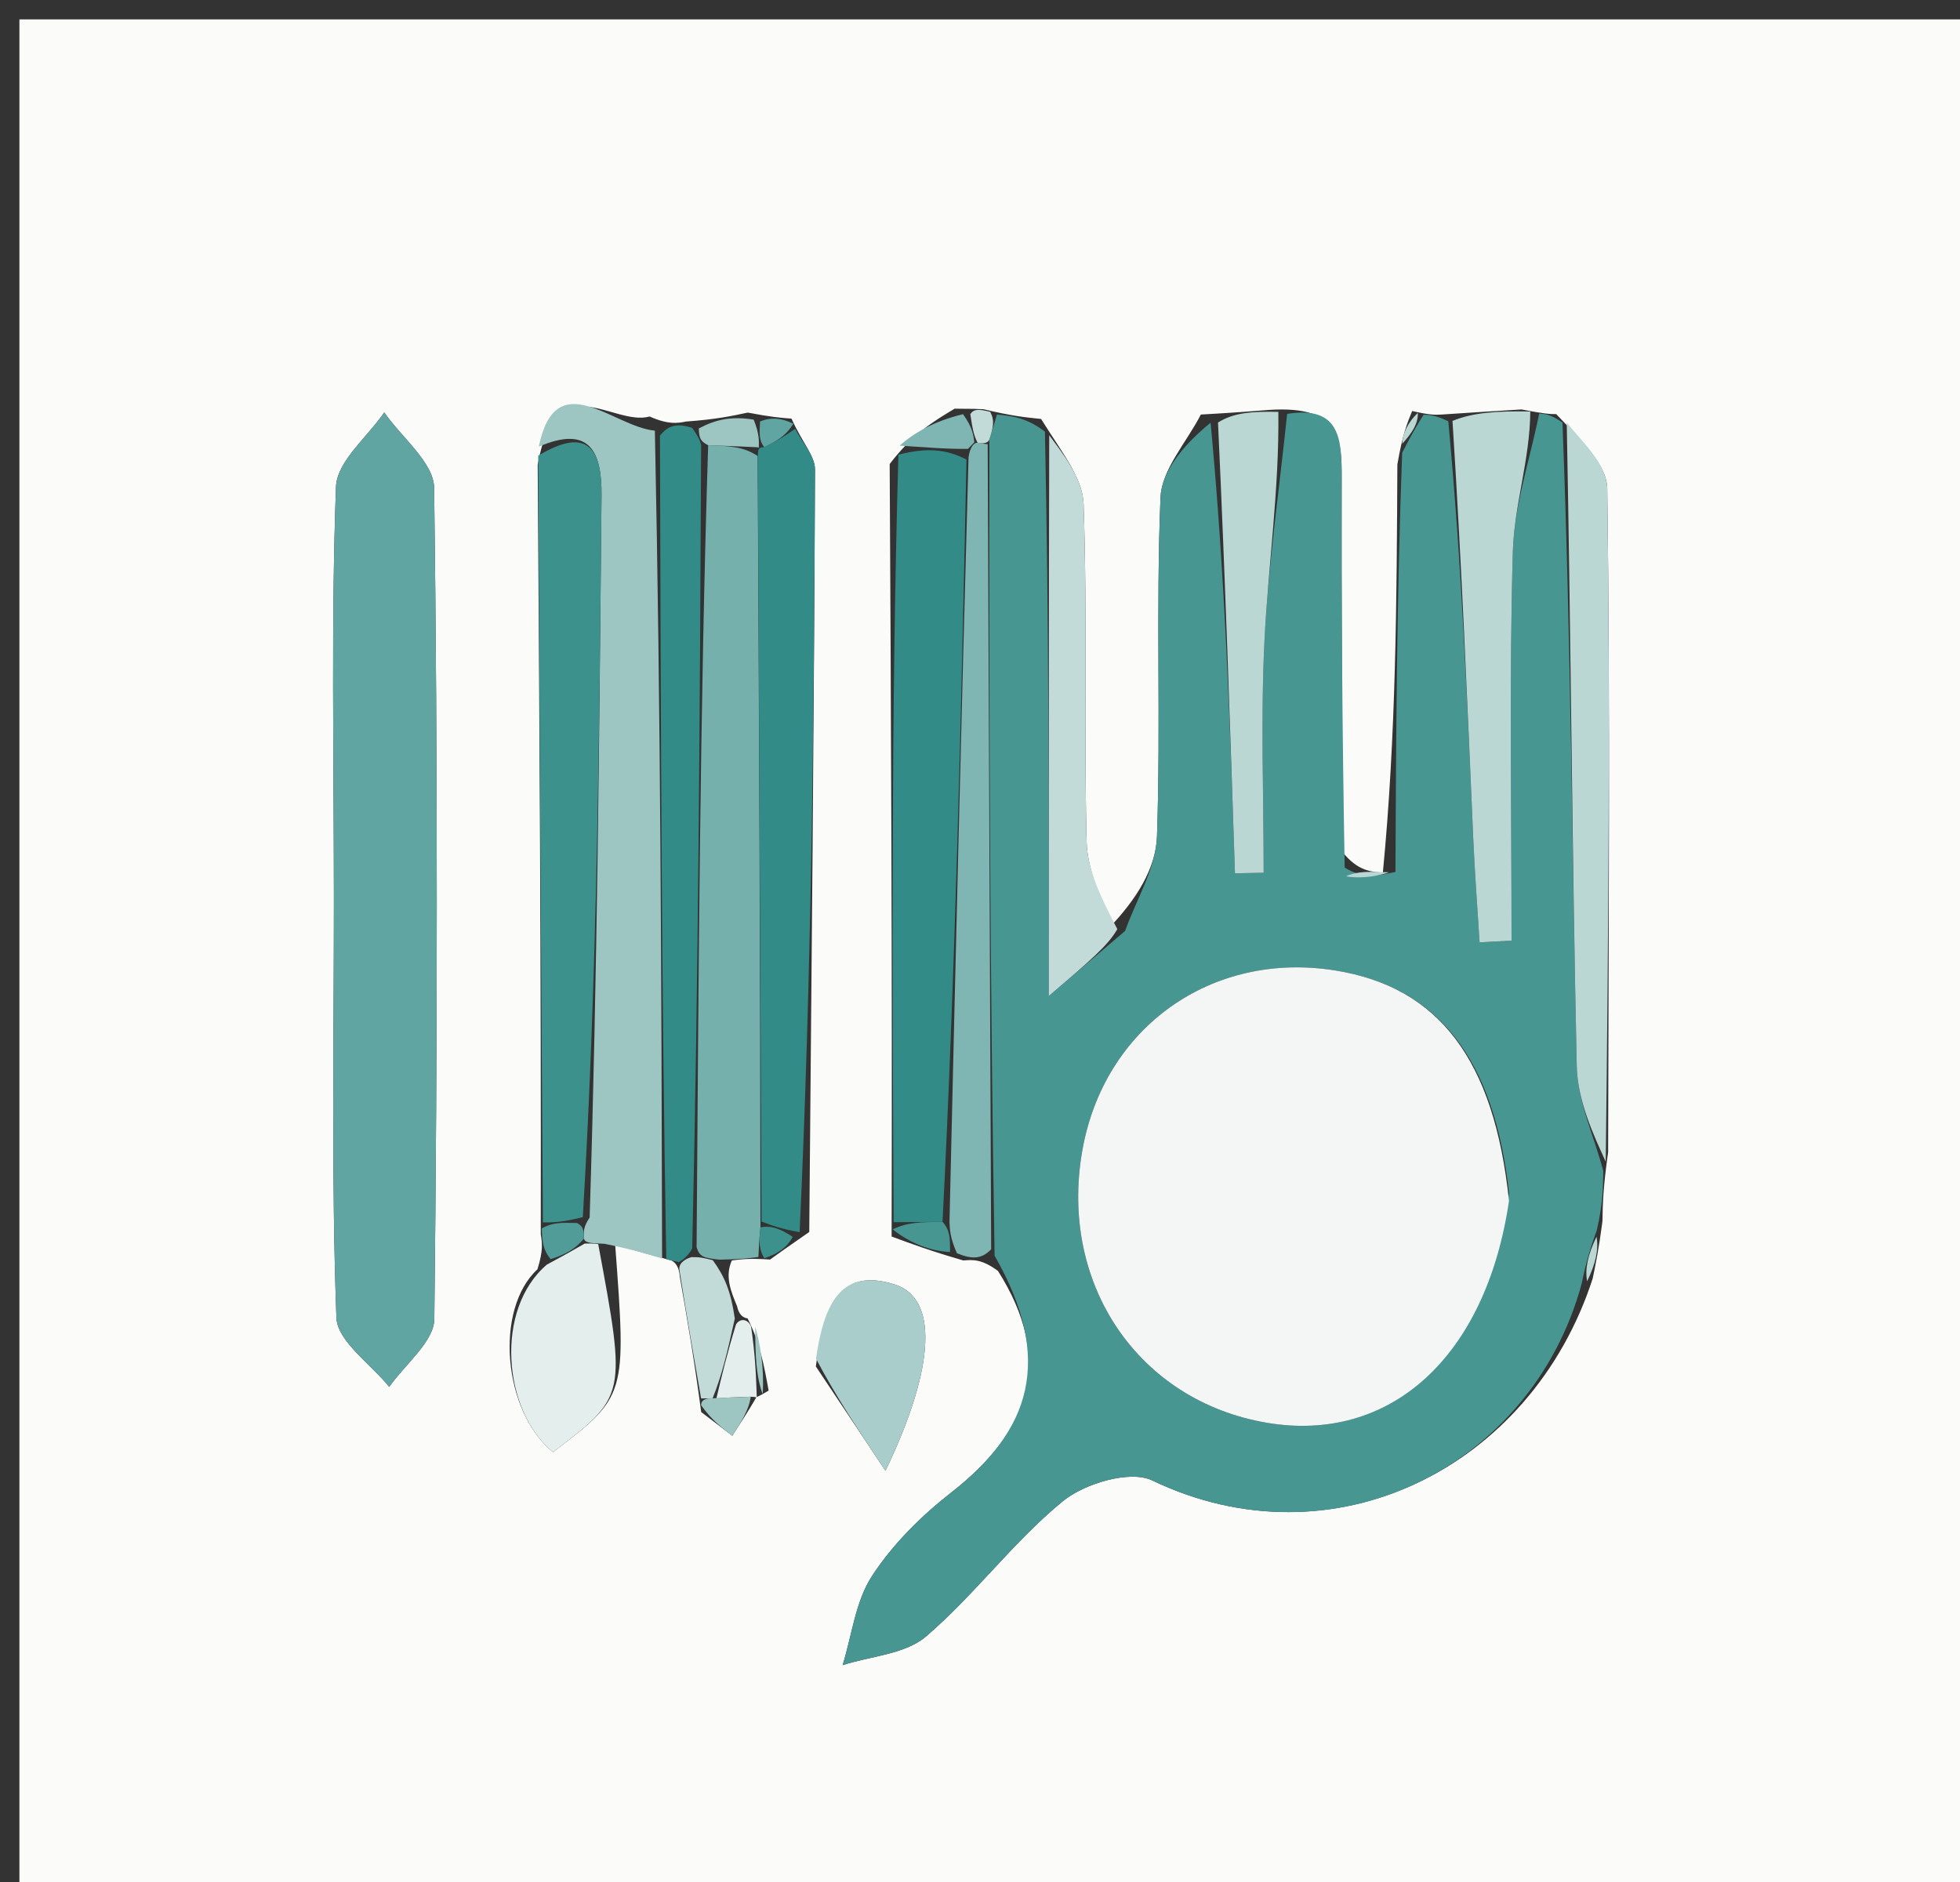 <svg version="1.1" id="Layer_1" xmlns="http://www.w3.org/2000/svg" xmlns:xlink="http://www.w3.org/1999/xlink" x="0px" y="0px"
	 width="100%" viewBox="0 0 101 97" enable-background="new 0 0 101 97" xml:space="preserve">
<rect x="0" y="0" width="101" height="97" fill="#333333" stroke="none"/>
<path fill="#FBFBF9" opacity="1" stroke="none" 
	d="
M70,98 
	C46.667,98 23.833,98 1,98 
	C1,65.667 1,33.333 1,1 
	C34.667,1 68.333,1 102,1 
	C102,33.333 102,65.667 102,98 
	C91.5,98 81,98 70,98 
M38.534,21.265 
	C37.705,21.442 36.876,21.618 35.356,21.726 
	C34.904,21.812 34.452,21.897 33.476,21.467 
	C31.575,21.998 28.645,18.743 27.707,23.954 
	C27.797,36.97 27.887,49.987 27.866,63.622 
	C27.934,64.034 28.003,64.447 27.694,65.422 
	C25.466,67.481 25.915,72.748 28.496,74.843 
	C32.284,71.961 32.284,71.961 31.699,64.137 
	C32.505,64.379 33.311,64.622 34.55,64.951 
	C34.55,64.951 34.981,65.047 35.029,65.793 
	C35.395,67.888 35.761,69.982 36.133,72.778 
	C36.667,73.186 37.201,73.593 37.735,74.001 
	C38.169,73.333 38.603,72.665 38.991,71.994 
	C38.991,71.994 38.999,72.04 39.608,71.674 
	C39.385,70.438 39.163,69.202 38.523,67.948 
	C38.523,67.948 38.105,67.948 37.985,67.33 
	C37.664,66.56 37.342,65.791 37.712,64.966 
	C38.168,64.906 38.625,64.846 39.682,64.918 
	C40.118,64.605 40.555,64.291 41.702,63.497 
	C41.815,50.397 41.946,37.297 41.997,24.196 
	C41.999,23.5 41.332,22.8 40.788,21.577 
	C40.255,21.536 39.723,21.495 38.534,21.265 
M49.194,21.064 
	C48.122,21.704 47.049,22.344 45.846,23.916 
	C45.914,36.941 45.981,49.967 45.946,63.731 
	C46.942,64.101 47.937,64.472 49.642,64.966 
	C50.119,64.926 50.597,64.886 51.429,65.509 
	C54.33,70.097 53.097,73.742 49.021,76.924 
	C47.47,78.135 46,79.596 44.934,81.231 
	C44.083,82.535 43.901,84.276 43.422,85.823 
	C44.876,85.355 46.65,85.261 47.72,84.344 
	C50.223,82.199 52.222,79.456 54.768,77.374 
	C55.897,76.452 58.236,75.757 59.379,76.305 
	C68.679,80.766 78.913,75.662 82.072,65.897 
	C82.231,65.131 82.39,64.366 82.575,62.952 
	C82.59,62.088 82.605,61.224 82.868,59.392 
	C82.887,47.992 82.979,36.591 82.823,25.193 
	C82.806,23.901 81.397,22.628 80.193,21.344 
	C79.9,21.346 79.607,21.336 78.4,21.103 
	C77.157,21.179 75.913,21.256 74.234,21.369 
	C73.943,21.385 73.652,21.387 72.769,21.184 
	C72.52,21.79 72.271,22.396 72.007,23.939 
	C71.974,30.939 71.941,37.939 71.259,44.978 
	C70.615,44.93 69.97,44.881 69.188,43.927 
	C69.166,37.498 69.119,31.068 69.136,24.639 
	C69.141,22.666 69.086,20.891 65.419,21.125 
	C64.494,21.199 63.569,21.272 61.88,21.366 
	C61.154,22.789 59.862,24.189 59.802,25.641 
	C59.56,31.459 59.823,37.297 59.62,43.119 
	C59.562,44.757 58.551,46.362 57.177,47.797 
	C56.764,46.323 56.03,44.857 55.994,43.373 
	C55.85,37.575 56.039,31.768 55.838,25.973 
	C55.791,24.616 54.701,23.295 53.648,21.593 
	C52.89,21.517 52.132,21.441 50.684,21.092 
	C50.439,21.079 50.193,21.066 49.194,21.064 
M17.206,46.5 
	C17.206,53.638 17.073,60.781 17.335,67.909 
	C17.38,69.133 19.107,70.294 20.057,71.484 
	C20.866,70.316 22.368,69.155 22.381,67.978 
	C22.544,53.704 22.558,39.426 22.372,25.152 
	C22.355,23.842 20.697,22.554 19.801,21.256 
	C18.933,22.531 17.362,23.781 17.314,25.086 
	C17.064,31.883 17.202,38.694 17.206,46.5 
M42.041,70.429 
	C43.097,72.011 44.153,73.594 45.63,75.807 
	C48.275,70.288 48.288,66.905 46.115,66.207 
	C43.251,65.287 42.448,67.333 42.041,70.429 
z"/>
<path fill="#479692" opacity="1" stroke="none" 
	d="
M71.908,44.939 
	C71.941,37.939 71.974,30.939 72.254,23.34 
	C72.788,22.285 73.074,21.831 73.361,21.376 
	C73.652,21.387 73.943,21.385 74.631,21.712 
	C75.322,29.116 75.611,36.177 75.918,43.237 
	C75.996,45.016 76.134,46.792 76.244,48.569 
	C76.793,48.54 77.342,48.51 77.891,48.481 
	C77.891,41.803 77.768,35.121 77.956,28.448 
	C78.023,26.059 78.84,23.692 79.315,21.315 
	C79.607,21.336 79.9,21.346 80.515,21.779 
	C80.954,33.125 81.009,44.037 81.251,54.944 
	C81.291,56.758 82.143,58.555 82.62,60.359 
	C82.605,61.224 82.59,62.088 82.282,63.421 
	C81.826,64.653 81.663,65.416 81.5,66.179 
	C78.913,75.662 68.679,80.766 59.379,76.305 
	C58.236,75.757 55.897,76.452 54.768,77.374 
	C52.222,79.456 50.223,82.199 47.72,84.344 
	C46.65,85.261 44.876,85.355 43.422,85.823 
	C43.901,84.276 44.083,82.535 44.934,81.231 
	C46,79.596 47.47,78.135 49.021,76.924 
	C53.097,73.742 54.33,70.097 51.252,64.721 
	C51.015,50.254 50.956,36.575 50.984,22.643 
	C51.173,22.049 51.273,21.707 51.374,21.365 
	C52.132,21.441 52.89,21.517 53.846,22.247 
	C54.044,31.867 54.044,40.833 54.044,51.336 
	C56.189,49.506 57.083,48.744 57.977,47.982 
	C58.551,46.362 59.562,44.757 59.62,43.119 
	C59.823,37.297 59.56,31.459 59.802,25.641 
	C59.862,24.189 61.154,22.789 62.383,21.786 
	C63.137,29.808 63.387,37.41 63.638,45.011 
	C64.131,45.002 64.624,44.993 65.117,44.983 
	C65.117,40.976 64.96,36.961 65.162,32.965 
	C65.359,29.077 65.925,25.208 66.328,21.331 
	C69.086,20.891 69.141,22.666 69.136,24.639 
	C69.119,31.068 69.166,37.498 69.292,44.714 
	C70.233,45.314 71.07,45.127 71.908,44.939 
M77.764,61.497 
	C76.997,54.572 74.117,50.877 68.818,50.021 
	C62.429,48.99 56.86,52.971 55.763,59.355 
	C54.585,66.205 58.669,72.205 65.276,73.33 
	C71.585,74.403 76.567,69.996 77.764,61.497 
z"/>
<path fill="#61A5A2" opacity="1" stroke="none" 
	d="
M17.206,46 
	C17.202,38.694 17.064,31.883 17.314,25.086 
	C17.362,23.781 18.933,22.531 19.801,21.256 
	C20.697,22.554 22.355,23.842 22.372,25.152 
	C22.558,39.426 22.544,53.704 22.381,67.978 
	C22.368,69.155 20.866,70.316 20.057,71.484 
	C19.107,70.294 17.38,69.133 17.335,67.909 
	C17.073,60.781 17.206,53.638 17.206,46 
z"/>
<path fill="#328B87" opacity="1" stroke="none" 
	d="
M46.049,62.993 
	C45.981,49.967 45.914,36.941 46.295,23.436 
	C47.755,23.054 48.764,23.152 49.803,23.685 
	C49.53,37.07 49.229,50.02 48.569,62.976 
	C47.49,62.985 46.77,62.989 46.049,62.993 
z"/>
<path fill="#9DC6C3" opacity="1" stroke="none" 
	d="
M27.763,23.021 
	C28.645,18.743 31.575,21.998 33.746,22.196 
	C34.05,36.904 34.084,50.884 34.118,64.864 
	C33.311,64.622 32.505,64.379 31.148,64.106 
	C30.598,64.075 30.13,64.095 30.094,63.835 
	C30.069,63.401 30.08,63.226 30.385,62.749 
	C30.783,50.145 30.881,37.844 30.997,25.542 
	C31.018,23.247 30.371,21.901 27.763,23.021 
z"/>
<path fill="#75B0AD" opacity="1" stroke="none" 
	d="
M39.082,64.786 
	C38.625,64.846 38.168,64.906 37.075,64.924 
	C36.246,64.832 36.053,64.783 35.896,64.283 
	C35.998,50.198 36.064,36.564 36.492,22.948 
	C37.582,22.989 38.31,23.013 39.042,23.502 
	C39.111,36.966 39.177,49.963 39.187,63.262 
	C39.114,63.971 39.098,64.378 39.082,64.786 
z"/>
<path fill="#328B87" opacity="1" stroke="none" 
	d="
M39.243,62.96 
	C39.177,49.963 39.111,36.966 39.053,23.519 
	C39.06,23.07 39.101,23.075 39.381,23.043 
	C40.1,22.707 40.538,22.404 40.976,22.102 
	C41.332,22.8 41.999,23.5 41.997,24.196 
	C41.946,37.297 41.815,50.397 41.205,63.508 
	C40.22,63.333 39.731,63.147 39.243,62.96 
z"/>
<path fill="#3D918D" opacity="1" stroke="none" 
	d="
M27.735,23.487 
	C30.371,21.901 31.018,23.247 30.997,25.542 
	C30.881,37.844 30.783,50.145 30.032,62.732 
	C28.916,63.012 28.446,63.008 27.977,63.004 
	C27.887,49.987 27.797,36.97 27.735,23.487 
z"/>
<path fill="#328B87" opacity="1" stroke="none" 
	d="
M36.13,22.929 
	C36.064,36.564 35.998,50.198 35.67,64.344 
	C35.407,64.855 34.981,65.047 34.981,65.047 
	C34.981,65.047 34.55,64.951 34.334,64.908 
	C34.084,50.884 34.05,36.904 34.008,22.453 
	C34.452,21.897 34.904,21.812 35.664,22.049 
	C36.025,22.557 36.078,22.743 36.13,22.929 
z"/>
<path fill="#BAD7D4" opacity="1" stroke="none" 
	d="
M82.744,59.876 
	C82.143,58.555 81.291,56.758 81.251,54.944 
	C81.009,44.037 80.954,33.125 80.735,21.78 
	C81.397,22.628 82.806,23.901 82.823,25.193 
	C82.979,36.591 82.887,47.992 82.744,59.876 
z"/>
<path fill="#7FB5B2" opacity="1" stroke="none" 
	d="
M48.928,62.971 
	C49.229,50.02 49.53,37.07 49.91,23.569 
	C49.989,23.019 50.208,22.792 50.379,22.824 
	C50.55,22.855 50.896,22.896 50.896,22.896 
	C50.956,36.575 51.015,50.254 51.075,64.39 
	C50.597,64.886 50.119,64.926 49.31,64.593 
	C48.961,63.803 48.944,63.387 48.928,62.971 
z"/>
<path fill="#BAD7D4" opacity="1" stroke="none" 
	d="
M78.857,21.209 
	C78.84,23.692 78.023,26.059 77.956,28.448 
	C77.768,35.121 77.891,41.803 77.891,48.481 
	C77.342,48.51 76.793,48.54 76.244,48.569 
	C76.134,46.792 75.996,45.016 75.918,43.237 
	C75.611,36.177 75.322,29.116 74.848,21.694 
	C75.913,21.256 77.157,21.179 78.857,21.209 
z"/>
<path fill="#C2DAD8" opacity="1" stroke="none" 
	d="
M57.577,47.889 
	C57.083,48.744 56.189,49.506 54.044,51.336 
	C54.044,40.833 54.044,31.867 54.067,22.43 
	C54.701,23.295 55.791,24.616 55.838,25.973 
	C56.039,31.768 55.85,37.575 55.994,43.373 
	C56.03,44.857 56.764,46.323 57.577,47.889 
z"/>
<path fill="#BAD7D4" opacity="1" stroke="none" 
	d="
M65.874,21.228 
	C65.925,25.208 65.359,29.077 65.162,32.965 
	C64.96,36.961 65.117,40.976 65.117,44.983 
	C64.624,44.993 64.131,45.002 63.638,45.011 
	C63.387,37.41 63.137,29.808 62.765,21.776 
	C63.569,21.272 64.494,21.199 65.874,21.228 
z"/>
<path fill="#E4EEEC" opacity="1" stroke="none" 
	d="
M30.13,64.095 
	C30.13,64.095 30.598,64.075 30.827,64.126 
	C32.284,71.961 32.284,71.961 28.496,74.843 
	C25.915,72.748 25.466,67.481 28.184,65.177 
	C29.16,64.653 29.645,64.374 30.13,64.095 
z"/>
<path fill="#A9CDCA" opacity="1" stroke="none" 
	d="
M42.048,70.027 
	C42.448,67.333 43.251,65.287 46.115,66.207 
	C48.288,66.905 48.275,70.288 45.63,75.807 
	C44.153,73.594 43.097,72.011 42.048,70.027 
z"/>
<path fill="#C2DAD8" opacity="1" stroke="none" 
	d="
M35.005,65.42 
	C34.981,65.047 35.407,64.855 35.633,64.794 
	C36.053,64.783 36.246,64.832 36.73,64.952 
	C37.342,65.791 37.664,66.56 37.865,67.96 
	C37.469,69.75 37.193,70.91 36.72,72.07 
	C36.522,72.069 36.127,72.077 36.127,72.077 
	C35.761,69.982 35.395,67.888 35.005,65.42 
z"/>
<path fill="#7FB5B2" opacity="1" stroke="none" 
	d="
M49.881,23.135 
	C48.764,23.152 47.755,23.054 46.361,22.97 
	C47.049,22.344 48.122,21.704 49.625,21.348 
	C50.106,22.018 50.157,22.405 50.208,22.792 
	C50.208,22.792 49.989,23.019 49.881,23.135 
z"/>
<path fill="#E4EEEC" opacity="1" stroke="none" 
	d="
M36.917,72.071 
	C37.193,70.91 37.469,69.75 37.925,68.269 
	C38.105,67.948 38.523,67.948 38.704,68.365 
	C38.923,69.867 38.961,70.954 38.999,72.04 
	C38.999,72.04 38.991,71.994 38.661,71.988 
	C37.86,72.012 37.388,72.041 36.917,72.071 
z"/>
<path fill="#9DC6C3" opacity="1" stroke="none" 
	d="
M36.72,72.07 
	C37.388,72.041 37.86,72.012 38.684,71.989 
	C38.603,72.665 38.169,73.333 37.735,74.001 
	C37.201,73.593 36.667,73.186 36.13,72.428 
	C36.127,72.077 36.522,72.069 36.72,72.07 
z"/>
<path fill="#479692" opacity="1" stroke="none" 
	d="
M48.569,62.976 
	C48.944,63.387 48.961,63.803 48.955,64.531 
	C47.937,64.472 46.942,64.101 45.998,63.362 
	C46.77,62.989 47.49,62.985 48.569,62.976 
z"/>
<path fill="#9DC6C3" opacity="1" stroke="none" 
	d="
M36.492,22.948 
	C36.078,22.743 36.025,22.557 36.01,22.083 
	C36.876,21.618 37.705,21.442 38.838,21.629 
	C39.128,22.353 39.114,22.714 39.101,23.075 
	C39.101,23.075 39.06,23.07 39.049,23.053 
	C38.31,23.013 37.582,22.989 36.492,22.948 
z"/>
<path fill="#3D918D" opacity="1" stroke="none" 
	d="
M39.187,63.262 
	C39.731,63.147 40.22,63.333 40.85,63.749 
	C40.555,64.291 40.118,64.605 39.382,64.852 
	C39.098,64.378 39.114,63.971 39.187,63.262 
z"/>
<path fill="#519B98" opacity="1" stroke="none" 
	d="
M30.094,63.835 
	C29.645,64.374 29.16,64.653 28.373,64.896 
	C28.003,64.447 27.934,64.034 27.921,63.313 
	C28.446,63.008 28.916,63.012 29.738,63.034 
	C30.08,63.226 30.069,63.401 30.094,63.835 
z"/>
<path fill="#BAD7D4" opacity="1" stroke="none" 
	d="
M81.786,66.038 
	C81.663,65.416 81.826,64.653 82.269,63.745 
	C82.39,64.366 82.231,65.131 81.786,66.038 
z"/>
<path fill="#61A5A2" opacity="1" stroke="none" 
	d="
M39.381,23.043 
	C39.114,22.714 39.128,22.353 39.166,21.723 
	C39.723,21.495 40.255,21.536 40.882,21.839 
	C40.538,22.404 40.1,22.707 39.381,23.043 
z"/>
<path fill="#9DC6C3" opacity="1" stroke="none" 
	d="
M39.304,71.857 
	C38.961,70.954 38.923,69.867 38.913,68.373 
	C39.163,69.202 39.385,70.438 39.304,71.857 
z"/>
<path fill="#BAD7D4" opacity="1" stroke="none" 
	d="
M73.065,21.28 
	C73.074,21.831 72.788,22.285 72.261,22.871 
	C72.271,22.396 72.52,21.79 73.065,21.28 
z"/>
<path fill="#BAD7D4" opacity="1" stroke="none" 
	d="
M71.584,44.959 
	C71.07,45.127 70.233,45.314 69.36,45.167 
	C69.97,44.881 70.615,44.93 71.584,44.959 
z"/>
<path fill="#C2DAD8" opacity="1" stroke="none" 
	d="
M50.379,22.824 
	C50.157,22.405 50.106,22.018 50.001,21.343 
	C50.193,21.066 50.439,21.079 51.029,21.228 
	C51.273,21.707 51.173,22.049 50.984,22.643 
	C50.896,22.896 50.55,22.855 50.379,22.824 
z"/>
<path fill="#F3F6F4" opacity="1" stroke="none" 
	d="
M77.759,61.895 
	C76.567,69.996 71.585,74.403 65.276,73.33 
	C58.669,72.205 54.585,66.205 55.763,59.355 
	C56.86,52.971 62.429,48.99 68.818,50.021 
	C74.117,50.877 76.997,54.572 77.759,61.895 
z"/>
</svg>
